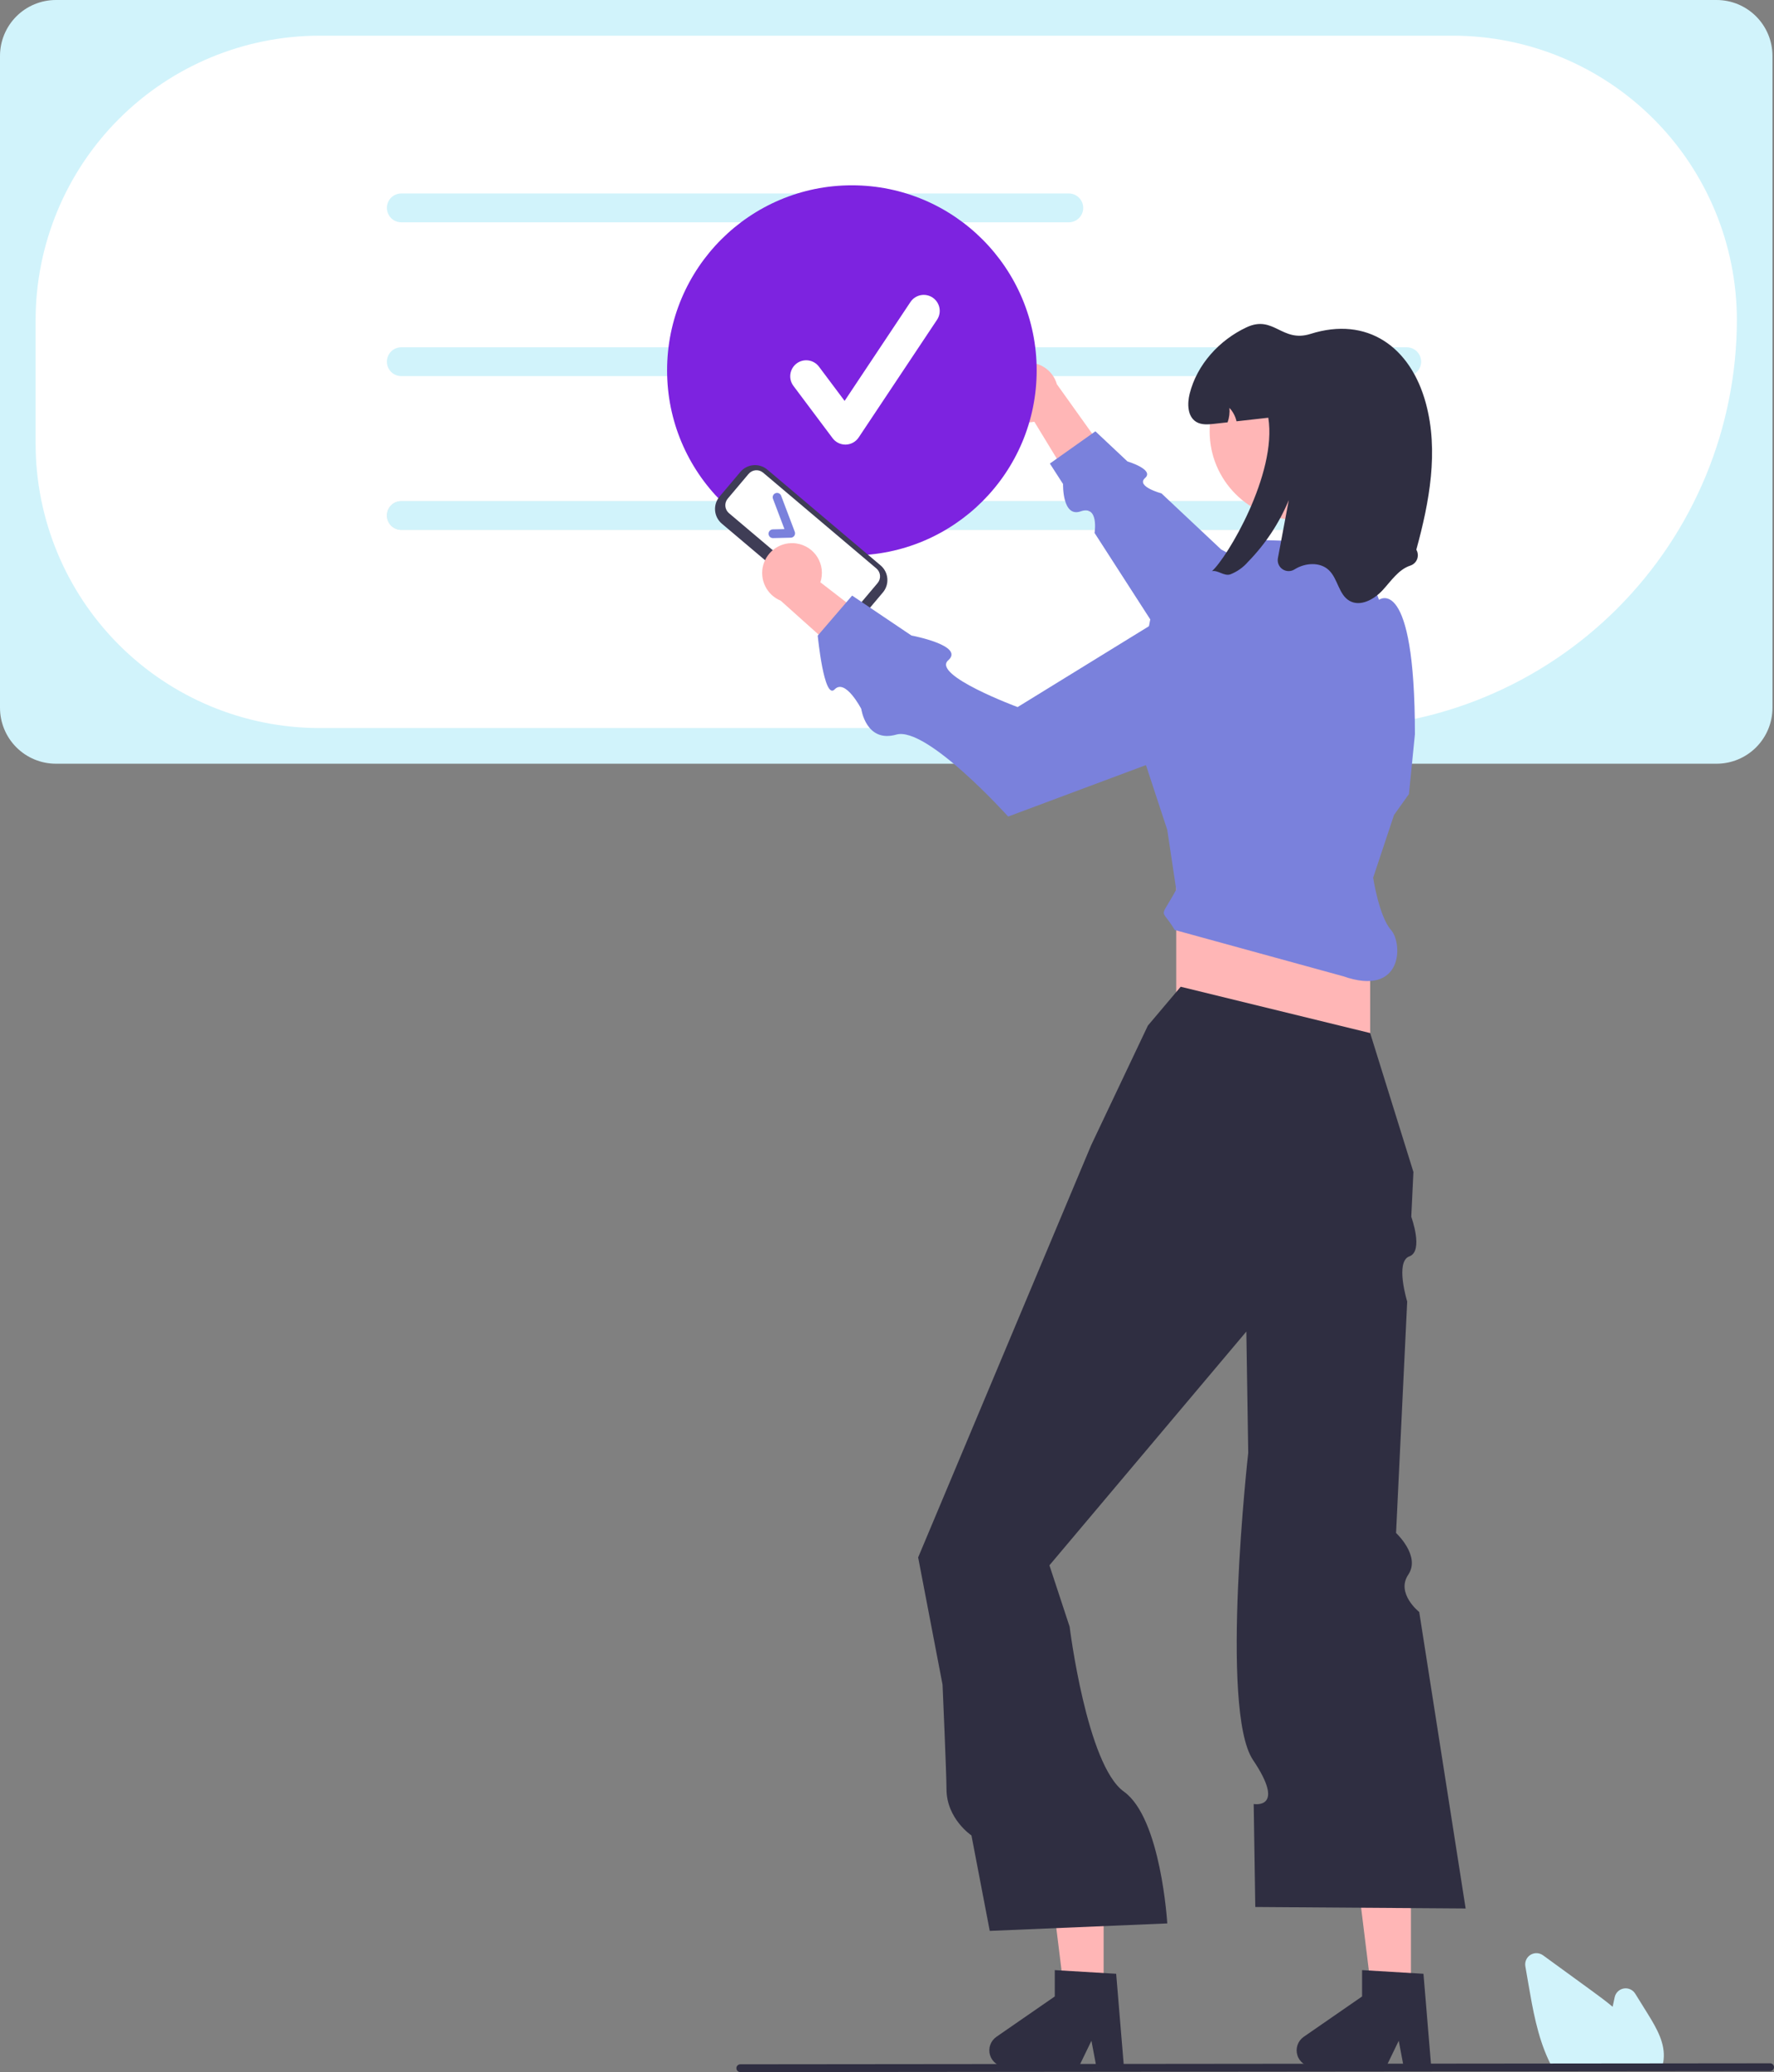 <svg width="574" height="670" viewBox="0 0 574 670" fill="none" xmlns="http://www.w3.org/2000/svg">
<rect x="0" y="0" width="574" height="670" fill="#808080" stroke="none"/>
<g clip-path="url(#clip0_797_4701)">
<path d="M555.448 246.944H18.061C13.272 246.939 8.682 245.033 5.296 241.644C1.91 238.256 0.006 233.662 0 228.87V18.074C0.006 13.282 1.91 8.688 5.296 5.3C8.682 1.912 13.272 0.006 18.061 0H555.448C560.236 0.006 564.827 1.912 568.212 5.3C571.598 8.688 573.503 13.282 573.508 18.074V228.87C573.503 233.662 571.598 238.256 568.212 241.644C564.827 245.033 560.236 246.939 555.448 246.944Z" fill="#D1F3FB"/>
<path d="M430.117 235.417H103.362C79.013 235.389 55.669 225.697 38.451 208.467C21.234 191.236 11.549 167.875 11.521 143.507V103.446C11.549 79.078 21.234 55.717 38.451 38.486C55.669 21.256 79.013 11.564 103.362 11.536H470.149C494.498 11.564 517.842 21.256 535.06 38.486C552.278 55.717 561.962 79.078 561.99 103.446C561.95 138.435 548.044 171.979 523.321 196.72C498.599 221.46 465.08 235.377 430.117 235.417Z" fill="white"/>
<path d="M345.827 71.88H129.838C128.603 71.88 127.418 71.389 126.545 70.515C125.671 69.641 125.181 68.455 125.181 67.219C125.181 65.983 125.671 64.797 126.545 63.923C127.418 63.049 128.603 62.558 129.838 62.558H345.827C347.063 62.558 348.247 63.049 349.121 63.923C349.994 64.797 350.485 65.983 350.485 67.219C350.485 68.455 349.994 69.641 349.121 70.515C348.247 71.389 347.063 71.88 345.827 71.88Z" fill="#D1F3FB"/>
<path d="M455.164 121.614H129.838C128.603 121.614 127.418 121.122 126.545 120.248C125.671 119.374 125.181 118.189 125.181 116.952C125.181 115.716 125.671 114.53 126.545 113.656C127.418 112.782 128.603 112.291 129.838 112.291H455.164C456.4 112.291 457.585 112.782 458.458 113.656C459.332 114.53 459.822 115.716 459.822 116.952C459.822 118.189 459.332 119.374 458.458 120.248C457.585 121.122 456.4 121.614 455.164 121.614Z" fill="#D1F3FB"/>
<path d="M455.164 171.346H129.838C128.603 171.346 127.418 170.855 126.545 169.981C125.671 169.107 125.181 167.921 125.181 166.685C125.181 165.448 125.671 164.263 126.545 163.389C127.418 162.515 128.603 162.023 129.838 162.023H455.164C456.4 162.023 457.585 162.515 458.458 163.389C459.332 164.263 459.822 165.448 459.822 166.685C459.822 167.921 459.332 169.107 458.458 169.981C457.585 170.855 456.4 171.346 455.164 171.346Z" fill="#E6E6E6"/>
<path d="M455.164 171.346H129.838C128.603 171.346 127.418 170.855 126.545 169.981C125.671 169.107 125.181 167.921 125.181 166.685C125.181 165.448 125.671 164.263 126.545 163.389C127.418 162.515 128.603 162.023 129.838 162.023H455.164C456.4 162.023 457.585 162.515 458.458 163.389C459.332 164.263 459.822 165.448 459.822 166.685C459.822 167.921 459.332 169.107 458.458 169.981C457.585 170.855 456.4 171.346 455.164 171.346Z" fill="#D1F3FB"/>
<path d="M323.035 127.321C323.087 128.725 323.446 130.1 324.086 131.351C324.727 132.601 325.633 133.696 326.742 134.557C327.851 135.419 329.136 136.027 330.505 136.338C331.874 136.649 333.294 136.657 334.666 136.359L352.43 165.521L359.989 149.467L341.962 124.235C341.31 121.962 339.847 120.006 337.85 118.74C335.854 117.474 333.462 116.985 331.129 117.365C328.796 117.745 326.684 118.969 325.192 120.804C323.7 122.639 322.933 124.957 323.035 127.321H323.035Z" fill="#FFB6B6"/>
<path d="M456.336 210.897L395.121 177.669L375.812 159.54C375.812 159.54 367.419 157.291 370.508 154.559C373.597 151.828 364.793 149.194 364.793 149.194L354.428 139.462L339.699 149.891L343.962 156.504C343.962 156.504 343.669 167.451 349.661 165.345C355.653 163.239 354.156 172.318 354.156 172.318L389.924 227.804L456.336 210.897Z" fill="#7A81DC"/>
<path d="M275.636 179.591C308.658 179.591 335.428 152.802 335.428 119.755C335.428 86.708 308.658 59.918 275.636 59.918C242.614 59.918 215.844 86.708 215.844 119.755C215.844 152.802 242.614 179.591 275.636 179.591Z" fill="#7D23E0"/>
<path d="M456.525 646.736H444.092L438.176 598.747H456.525V646.736Z" fill="#FFB6B6"/>
<path d="M463.087 668.293H454.171L452.579 659.869L448.504 668.293H424.857C423.723 668.293 422.62 667.93 421.707 667.258C420.794 666.586 420.119 665.639 419.782 664.556C419.445 663.473 419.462 662.311 419.832 661.239C420.201 660.166 420.904 659.24 421.836 658.596L440.72 645.545V637.028L460.582 638.215L463.087 668.293Z" fill="#2F2E41"/>
<path d="M357.091 646.736H344.658L338.742 598.747H357.091V646.736Z" fill="#FFB6B6"/>
<path d="M363.653 668.293H354.737L353.146 659.869L349.07 668.293H325.423C324.29 668.293 323.186 667.93 322.273 667.258C321.36 666.586 320.686 665.639 320.348 664.556C320.011 663.473 320.028 662.311 320.398 661.239C320.768 660.166 321.47 659.24 322.403 658.596L341.286 645.545V637.028L361.149 638.215L363.653 668.293Z" fill="#2F2E41"/>
<path d="M443.334 283.799H380.584V355.29H443.334V283.799Z" fill="#FFB6B6"/>
<path d="M382.032 319.062L371.412 331.621L353.07 370.265L306.853 480.313L297.078 503.586L304.972 544.729C304.972 544.729 306.249 573.714 306.249 578.459C306.249 588.12 314.324 593.473 314.324 593.473L320.247 624.348L377.687 621.933C377.687 621.933 375.683 587.9 363.653 579.315C351.622 570.73 346.092 525.989 346.092 525.989L339.555 506.138L403.27 430.555L403.681 456.975L403.88 469.763C403.88 469.763 394.55 552.938 405.426 569.08C416.303 585.221 405.648 583.322 405.648 583.322L406.166 616.62L474.226 617.103L459.211 521.239C459.211 521.239 451.587 515.215 455.666 509.159C459.745 503.103 451.712 495.686 451.712 495.686L455.315 420.848C455.315 420.848 451.326 407.922 456.018 406.241C460.71 404.561 456.634 393.445 456.634 393.445L457.331 378.96L443.333 334.036L382.032 319.062Z" fill="#2F2E41"/>
<path d="M444.299 283.799L451.056 263.511L455.883 256.748L457.814 237.426C457.814 185.257 446.186 193.944 446.186 193.944L439.472 175.596L408.58 174.63L388.789 193.469L372.378 199.265L365.951 232.683L377.687 268.341L380.584 287.663C375.059 297.87 375.526 293.042 380.101 300.706L434.645 315.68C453.953 322.443 453.953 305.053 450.081 300.706C446.209 296.358 444.299 283.799 444.299 283.799Z" fill="#7A81DC"/>
<path d="M420.035 168.145C435.851 168.145 448.673 155.314 448.673 139.486C448.673 123.657 435.851 110.826 420.035 110.826C404.218 110.826 391.396 123.657 391.396 139.486C391.396 155.314 404.218 168.145 420.035 168.145Z" fill="#FFB6B6"/>
<path d="M458.268 177.741C458.538 178.196 458.701 178.707 458.747 179.235C458.792 179.763 458.717 180.294 458.529 180.789C458.341 181.283 458.043 181.729 457.659 182.093C457.274 182.457 456.813 182.73 456.308 182.89C452.466 184.165 450.101 187.885 447.34 190.861C444.589 193.826 440.157 196.29 436.643 194.271C433.139 192.261 432.898 187.131 429.963 184.349C427.106 181.644 422.356 181.972 418.996 184.03L418.896 184.092C418.316 184.47 417.638 184.67 416.946 184.667C416.253 184.664 415.577 184.458 415.001 184.074C414.424 183.691 413.973 183.146 413.702 182.509C413.432 181.871 413.354 181.168 413.478 180.487C414.655 174.222 415.832 167.958 417.008 161.694C413.918 169.143 409.432 175.931 403.792 181.692C402.238 183.486 400.269 184.873 398.057 185.731C396.049 186.368 394.099 184.291 392.149 184.668C396.995 180.427 413.291 153.241 410.375 135.068C406.948 135.455 403.521 135.841 400.094 136.228C399.723 134.605 398.931 133.108 397.797 131.89C397.935 133.47 397.734 135.061 397.208 136.556C395.779 136.72 394.34 136.875 392.912 137.039C390.923 137.261 388.761 137.455 387.052 136.411C384.204 134.672 384.117 130.557 384.928 127.311C387.303 117.872 394.505 109.979 403.318 105.844C412.132 101.719 414.739 110.906 424.026 107.969C442.368 102.173 456.424 112.085 461.377 130.479C465.537 145.908 462.516 162.283 458.268 177.741Z" fill="#2F2E41"/>
<path d="M537.552 668.916H502.485L502.334 668.642C501.886 667.828 501.453 666.966 501.048 666.08C497.436 658.341 495.909 649.49 494.562 641.681L493.548 635.795C493.425 635.082 493.518 634.349 493.814 633.689C494.11 633.029 494.596 632.472 495.21 632.09C495.824 631.709 496.538 631.519 497.26 631.545C497.982 631.572 498.68 631.814 499.265 632.239C504.594 636.12 509.925 639.997 515.259 643.87C517.278 645.341 519.584 647.043 521.793 648.882C522.006 647.846 522.229 646.807 522.452 645.783C522.606 645.076 522.967 644.43 523.489 643.929C524.011 643.429 524.671 643.095 525.384 642.972C526.097 642.849 526.83 642.941 527.49 643.237C528.15 643.533 528.706 644.02 529.089 644.634L533.191 651.231C536.184 656.049 538.825 660.796 538.287 665.916C538.29 665.978 538.285 666.04 538.273 666.102C538.165 666.943 537.966 667.769 537.678 668.566L537.552 668.916Z" fill="#D1F3FB"/>
<path d="M572.748 669.675L239.521 670C239.189 669.999 238.87 669.865 238.636 669.629C238.401 669.393 238.27 669.074 238.27 668.741C238.27 668.408 238.401 668.089 238.636 667.853C238.87 667.617 239.189 667.484 239.521 667.482L572.748 667.157C573.081 667.159 573.399 667.292 573.634 667.528C573.868 667.764 574 668.083 574 668.416C574 668.749 573.868 669.068 573.634 669.304C573.399 669.54 573.081 669.674 572.748 669.675Z" fill="#2F2E41"/>
<path d="M270.201 200.291L233.547 169.314C232.294 168.253 231.513 166.738 231.375 165.101C231.238 163.464 231.754 161.839 232.812 160.583L239.558 152.589C240.618 151.335 242.132 150.553 243.768 150.415C245.404 150.277 247.027 150.794 248.282 151.853L284.936 182.83C286.189 183.891 286.97 185.406 287.108 187.043C287.246 188.68 286.729 190.304 285.671 191.56L278.925 199.555C277.865 200.809 276.351 201.59 274.715 201.728C273.079 201.866 271.456 201.349 270.201 200.291Z" fill="#3F3D56"/>
<path d="M235.47 161.227C234.9 161.904 234.622 162.78 234.696 163.662C234.771 164.544 235.192 165.36 235.867 165.932L272.52 196.909C273.197 197.479 274.072 197.758 274.953 197.683C275.834 197.609 276.65 197.188 277.222 196.512L283.968 188.518C284.538 187.841 284.816 186.965 284.742 186.083C284.667 185.201 284.247 184.385 283.571 183.813L246.918 152.836C246.241 152.266 245.367 151.987 244.485 152.062C243.604 152.136 242.788 152.557 242.216 153.233L235.47 161.227Z" fill="white"/>
<path d="M256.989 173.269C256.861 173.447 256.695 173.593 256.501 173.695C256.308 173.798 256.093 173.854 255.874 173.859L250.115 173.991C249.93 173.995 249.746 173.963 249.574 173.896C249.401 173.829 249.244 173.729 249.11 173.601C248.976 173.473 248.869 173.32 248.794 173.151C248.719 172.981 248.678 172.799 248.674 172.613C248.67 172.428 248.702 172.244 248.769 172.071C248.836 171.899 248.936 171.741 249.064 171.607C249.192 171.473 249.345 171.366 249.514 171.291C249.683 171.216 249.866 171.175 250.051 171.171L253.818 171.084L250.108 161.287C249.977 160.937 249.989 160.55 250.143 160.21C250.296 159.869 250.579 159.604 250.928 159.471C251.276 159.339 251.664 159.351 252.004 159.504C252.345 159.656 252.611 159.938 252.744 160.287L257.16 171.949C257.24 172.16 257.268 172.387 257.242 172.611C257.216 172.835 257.137 173.05 257.011 173.237L256.989 173.269Z" fill="#7A81DC"/>
<path d="M257.727 175.732C259.116 175.936 260.443 176.443 261.616 177.216C262.788 177.989 263.777 179.01 264.512 180.207C265.247 181.403 265.712 182.747 265.872 184.143C266.032 185.539 265.885 186.953 265.44 188.285L292.476 209.127L275.707 214.902L252.604 194.225C250.416 193.329 248.633 191.661 247.593 189.537C246.552 187.413 246.326 184.981 246.957 182.701C247.589 180.422 249.034 178.453 251.019 177.169C253.004 175.884 255.39 175.373 257.727 175.732L257.727 175.732Z" fill="#FFB6B6"/>
<path d="M398.483 186.037L329.262 228.629C329.262 228.629 301.353 218.295 306.807 213.511C312.262 208.727 294.898 205.492 294.898 205.492L275.716 192.578L264.585 205.523C264.585 205.523 266.613 226.551 270.064 222.91C273.515 219.269 278.673 229.215 278.673 229.215C278.673 229.215 280.197 240.321 290.021 237.526C299.844 234.731 326.203 264.026 326.203 264.026L411.394 232.23L398.483 186.037Z" fill="#7A81DC"/>
<path d="M273.533 143.757C272.73 143.757 271.939 143.57 271.221 143.211C270.504 142.852 269.879 142.33 269.398 141.688L256.72 124.771C256.313 124.228 256.017 123.609 255.848 122.951C255.68 122.293 255.642 121.608 255.738 120.936C255.835 120.264 256.062 119.617 256.408 119.032C256.754 118.447 257.211 117.937 257.754 117.529C258.851 116.706 260.23 116.353 261.587 116.547C262.259 116.643 262.905 116.871 263.489 117.217C264.073 117.563 264.584 118.021 264.991 118.564L273.285 129.63L294.588 97.653C295.348 96.512 296.531 95.719 297.875 95.45C299.219 95.181 300.616 95.457 301.756 96.218C302.897 96.98 303.689 98.163 303.958 99.508C304.227 100.854 303.95 102.251 303.19 103.392L277.834 141.454C277.376 142.142 276.759 142.71 276.035 143.111C275.312 143.512 274.503 143.733 273.677 143.756C273.629 143.757 273.581 143.757 273.533 143.757Z" fill="white"/>
</g>
<defs>
<clipPath id="clip0_797_4701">
<rect width="574" height="670" fill="white"/>
</clipPath>
</defs>
</svg>
